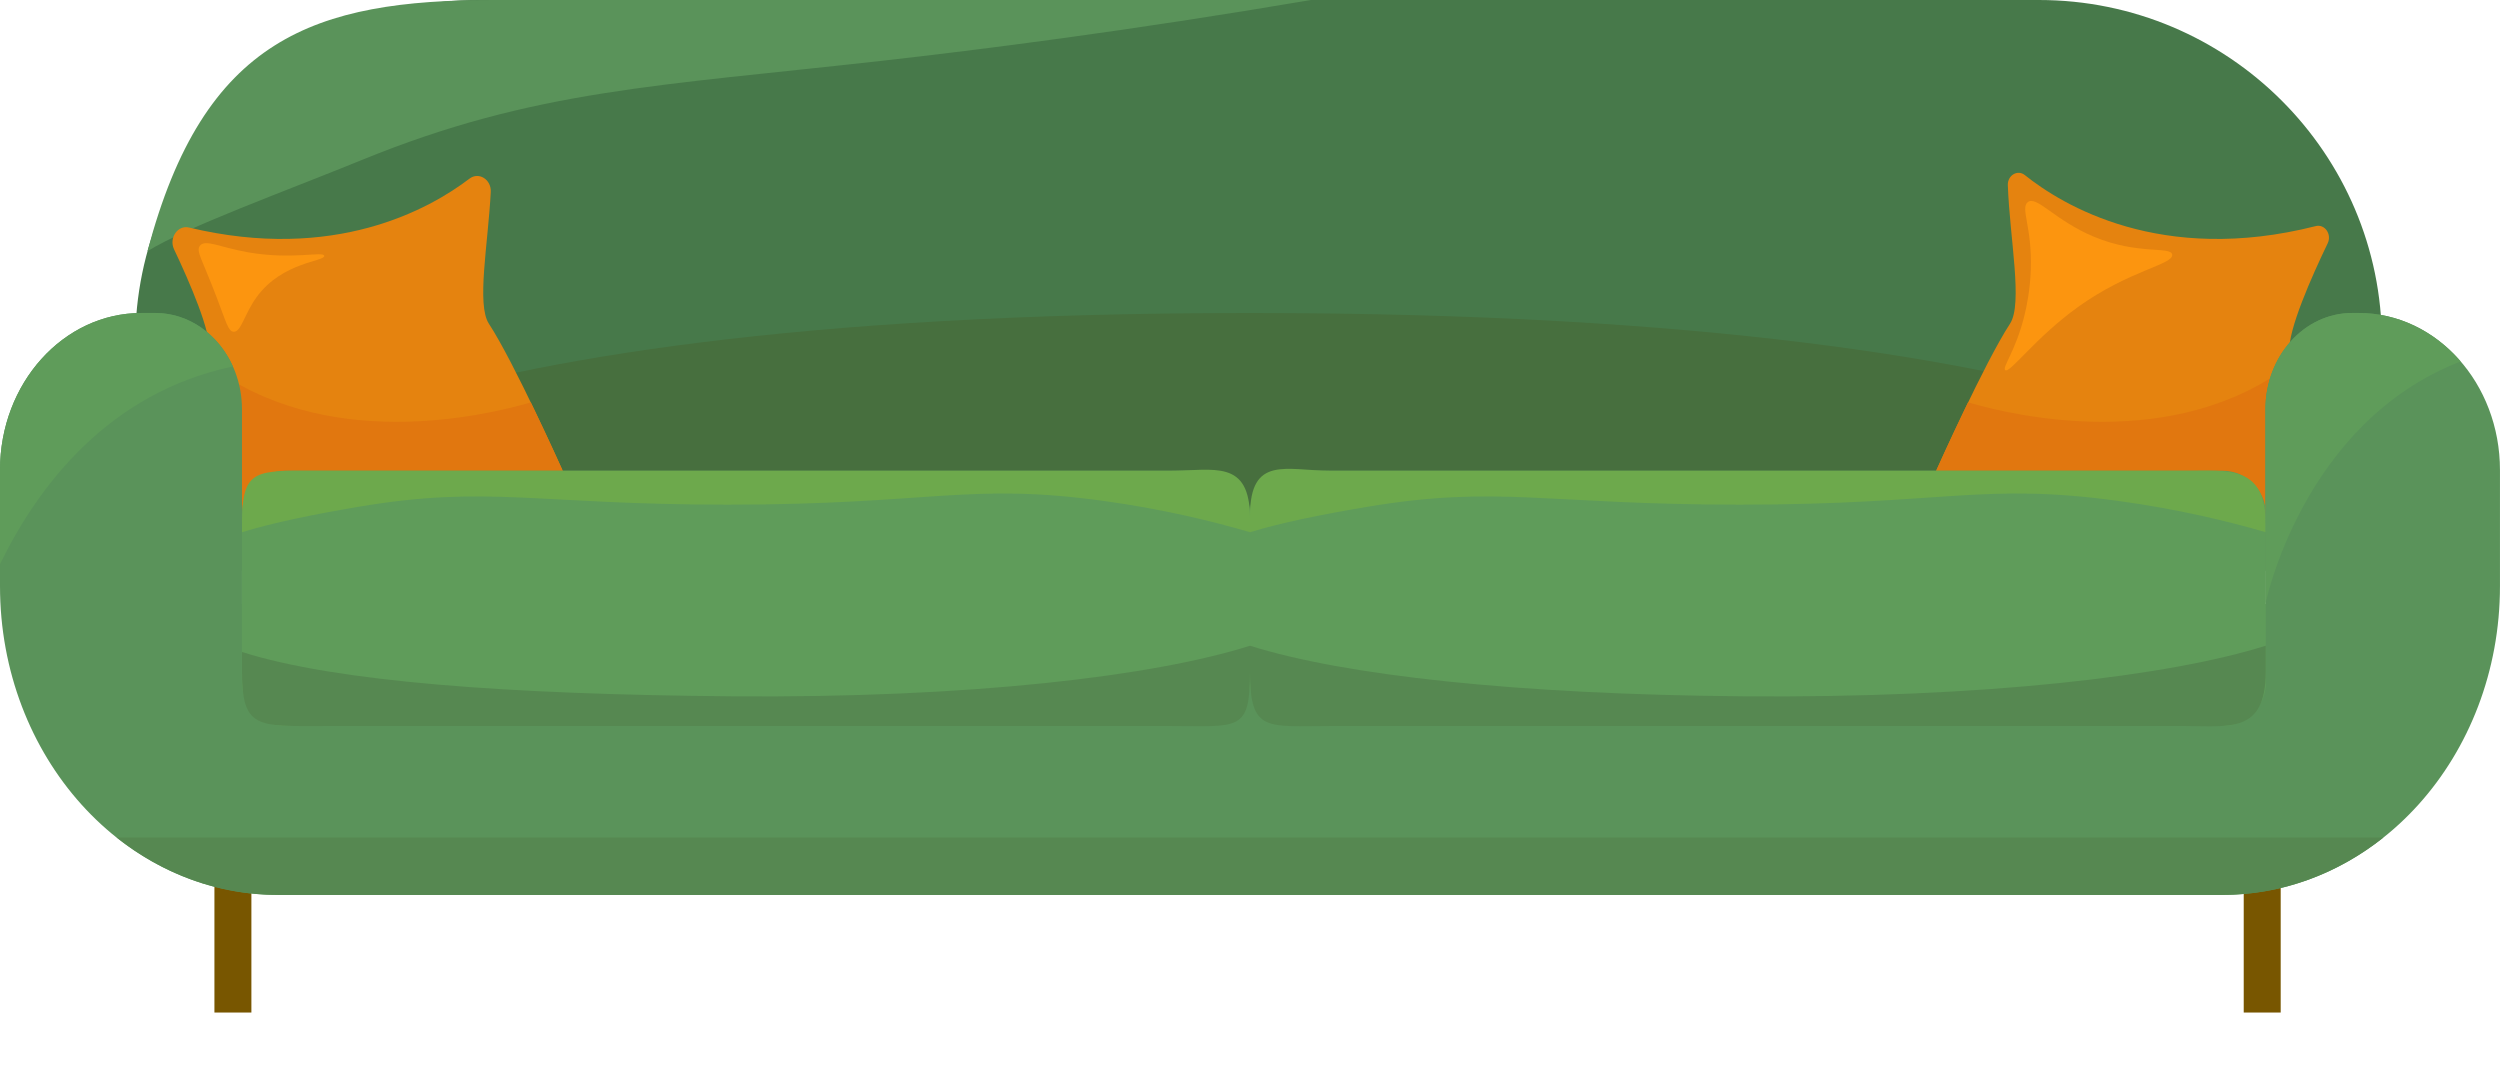 <svg width="405" height="175" viewBox="0 0 405 175" fill="none" xmlns="http://www.w3.org/2000/svg">
<path d="M40.726 140.321H34.737V164.031H40.726V140.321Z" fill="#785600"/>
<path d="M369.472 140.321H363.483V164.031H369.472V140.321Z" fill="#785600"/>
<path d="M77.484 0H330.286C360.961 0 385.869 24.84 385.869 55.437V80.312C385.869 87.028 380.402 92.482 373.668 92.482H34.112C27.378 92.482 21.911 87.028 21.911 80.312V55.437C21.906 24.84 46.814 0 77.484 0Z" fill="#47794A"/>
<path d="M335.05 92.487C360.201 86.209 376.629 81.23 376.629 81.23C376.629 81.23 350.336 50.705 202.495 50.705C54.653 50.705 32.184 81.23 32.184 81.23C32.184 81.23 38.83 86.214 51.651 92.487H335.05Z" fill="#476F3E"/>
<path d="M23.895 40.69C30.226 36.767 46.002 31.061 58.824 25.834C86.507 14.546 106.661 13.922 142.757 9.861C158.844 8.051 182.791 5.026 212.381 0H80.011C50.917 0 33.001 6.154 23.895 40.69Z" fill="#5A935A"/>
<path d="M328.017 28.36C334.069 33.205 350.088 42.988 375.152 36.628C376.609 36.256 377.792 37.952 377.084 39.421C374.588 44.602 370.588 53.524 370.878 57.044C371.291 62.137 374.304 78.528 374.464 81.786C374.464 81.786 336.368 97.492 313.677 76.235C313.677 76.235 321.516 58.715 325.619 52.447C327.738 49.21 325.578 38.653 325.268 29.999C325.211 28.396 326.849 27.427 328.022 28.365L328.017 28.36Z" fill="#E5830F"/>
<path d="M371.085 59.003C352.305 73.307 326.808 67.519 318.824 65.184C316.023 70.967 313.667 76.225 313.667 76.225C336.358 97.487 374.454 81.781 374.454 81.781C374.309 78.869 371.886 65.452 371.079 59.003H371.085Z" fill="#E1770F"/>
<path d="M336.632 49.735C329.686 54.714 325.537 60.621 324.834 59.951C324.343 59.487 326.55 56.823 327.955 51.132C328.307 49.715 328.886 46.972 328.994 43.612C329.216 36.797 327.294 33.772 328.472 32.767C329.888 31.561 332.89 35.72 339.231 38.359C346.383 41.339 351.696 39.849 351.897 41.251C352.13 42.859 344.967 43.756 336.627 49.735H336.632Z" fill="#FC950F"/>
<path d="M76.068 28.932C69.603 33.86 54.193 42.514 30.619 36.86C28.789 36.422 27.327 38.556 28.2 40.396C30.696 45.658 34.21 53.736 33.941 57.04C33.528 62.132 30.515 78.523 30.355 81.781C30.355 81.781 68.451 97.487 91.142 76.23C91.142 76.23 83.303 58.71 79.2 52.442C77.174 49.339 79.07 39.52 79.505 31.092C79.608 29.076 77.561 27.793 76.063 28.937L76.068 28.932Z" fill="#E5830F"/>
<path d="M33.729 59.003C52.509 73.307 78.006 67.519 85.99 65.184C88.791 70.967 91.147 76.225 91.147 76.225C68.456 97.487 30.36 81.781 30.36 81.781C30.505 78.869 32.928 65.452 33.735 59.003H33.729Z" fill="#E1770F"/>
<path d="M366.997 97.837V66.317C366.997 57.694 373.291 50.705 381.053 50.705H382.092C394.742 50.705 404.995 62.096 404.995 76.152V94.951C404.995 122.579 384.836 144.98 359.964 144.98H45.031C20.159 144.975 0 122.574 0 94.945V76.147C0 62.096 10.253 50.705 22.903 50.705H25.146C32.908 50.705 39.202 57.694 39.202 66.317V97.837H366.997Z" fill="#5A935A"/>
<path d="M360.052 76.261H209.502C205.632 76.261 202.495 79.389 202.495 83.25C202.495 79.389 199.358 76.261 195.488 76.261H46.204C42.334 76.261 39.197 79.389 39.197 83.25V110.626C39.197 114.486 42.334 117.615 46.204 117.615H195.493C199.363 117.615 202.5 114.486 202.5 110.626C202.5 114.486 205.637 117.615 209.507 117.615H360.052C363.922 117.615 367.059 114.486 367.059 110.626V83.25C367.059 79.389 363.922 76.261 360.052 76.261Z" fill="#5F9C5A"/>
<path d="M215.636 117.615H353.913C361.168 117.615 367.049 118.878 367.049 108.796V104.605C351.541 109.497 321.558 113.13 282.33 112.801C245.764 112.491 217.739 109.419 202.495 104.605V108.796C202.495 118.733 205.177 117.615 215.631 117.615H215.636Z" fill="#568851"/>
<path d="M353.918 76.261H215.636C208.381 76.261 202.5 73.663 202.5 83.57V86.219C207.59 84.668 213.983 83.369 221.481 82.106C242.668 78.544 250.523 81.75 281.762 81.755C315.067 81.755 321.165 78.111 343.36 81.178C352.745 82.472 360.729 84.379 367.054 86.219V85.08C367.054 75.328 361.173 76.261 353.918 76.261Z" fill="#6DA94C"/>
<path d="M52.24 117.615H189.462C200.702 117.615 202.5 118.661 202.5 108.796V104.605C187.111 109.497 157.355 113.13 118.427 112.801C82.14 112.491 54.328 110.43 39.202 105.62V108.801C39.202 118.089 41.775 117.62 52.24 117.62V117.615Z" fill="#568851"/>
<path d="M189.462 76.261H52.24C41.212 76.261 39.202 75.668 39.202 85.08V86.219C44.256 84.668 50.597 83.369 58.038 82.106C79.065 78.544 86.858 81.75 117.859 81.755C150.911 81.755 156.963 78.111 178.987 81.178C188.304 82.472 196.226 84.379 202.5 86.219V84.028C202.5 74.266 196.661 76.261 189.462 76.261Z" fill="#6DA94C"/>
<path d="M0 91.394C6.222 78.622 17.637 63.606 37.729 59.364C35.429 54.23 30.66 50.7 25.146 50.7H22.903C10.253 50.7 0 62.096 0 76.147V91.394Z" fill="#5F9C5A"/>
<path d="M382.092 50.7H381.053C373.291 50.7 366.997 57.689 366.997 66.318V97.838C366.997 97.838 372.95 68.483 398.628 58.55C394.458 53.715 388.593 50.7 382.092 50.7Z" fill="#5F9C5A"/>
<path d="M45.031 144.975H359.969C369.72 144.975 378.738 141.522 386.112 135.666H18.888C26.262 141.516 35.279 144.975 45.031 144.975Z" fill="#568851"/>
<path d="M41.595 48.102C39.548 50.906 39.068 53.854 37.822 53.741C36.969 53.664 36.654 52.236 35.089 48.138C32.742 41.978 31.755 40.741 32.355 39.86C33.171 38.659 35.59 40.061 40.163 40.87C47.336 42.138 52.395 40.638 52.524 41.447C52.674 42.375 45.755 42.396 41.595 48.097V48.102Z" fill="#FC950F"/>
</svg>
